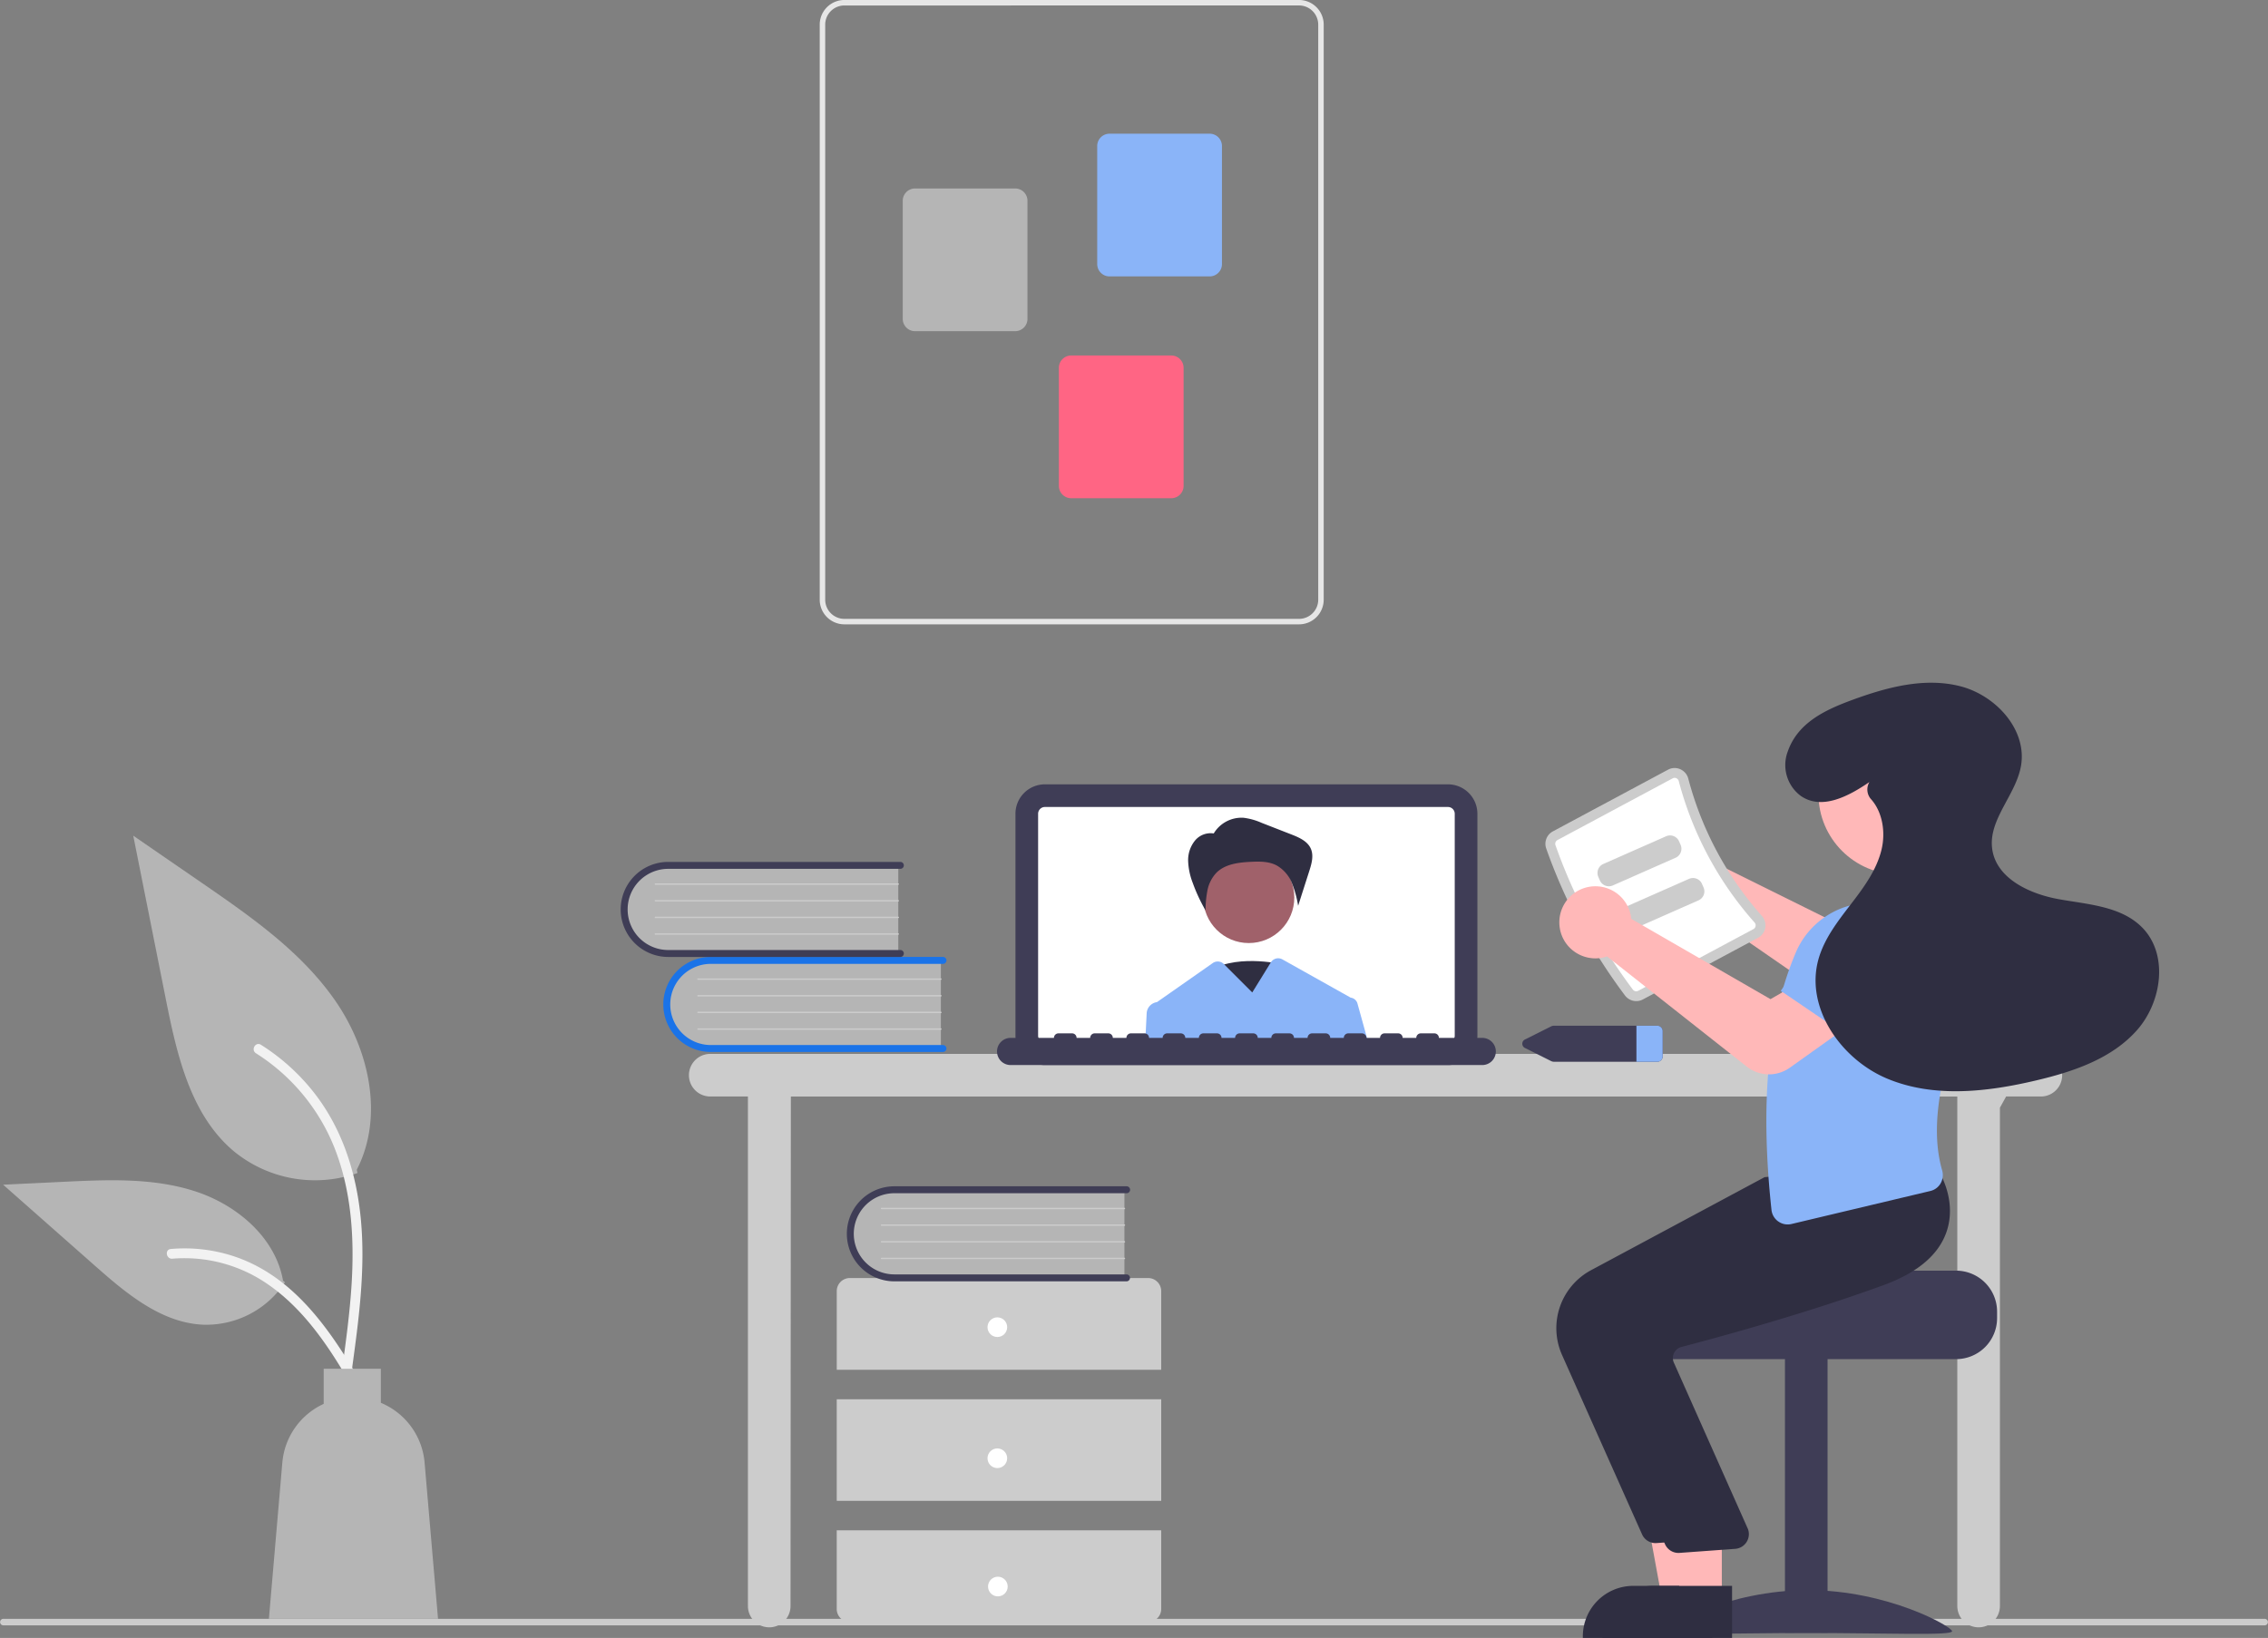 <svg id="Group_1756" data-name="Group 1756" xmlns="http://www.w3.org/2000/svg" width="592.687" height="428.136" viewBox="0 0 592.687 428.136">
  <rect x="0" y="0" width="592.687" height="428.136" fill="#808080" stroke="none"/>
  <path id="Path_21843" data-name="Path 21843" d="M845.831,695.818H254.856a.857.857,0,0,1,0-1.713H845.831a.857.857,0,0,1,0,1.713Z" transform="translate(-254 -270.965)" fill="#ccc"/>
  <path id="Path_21844" data-name="Path 21844" d="M817.5,521.7H469.771a5.567,5.567,0,1,0,0,11.134h9.85V666.021a5.567,5.567,0,0,0,11.134,0l.085-133.183H795.664V666.021a5.567,5.567,0,0,0,11.134,0V535.772l1.62-2.935H817.5a5.567,5.567,0,0,0,0-11.134Z" transform="translate(-284.168 -246.222)" fill="#ccc"/>
  <path id="Path_21845" data-name="Path 21845" d="M676.855,512.81H571.523a7.7,7.7,0,0,1-7.693-7.693V447.125a7.7,7.7,0,0,1,7.693-7.693H676.855a7.7,7.7,0,0,1,7.693,7.693v57.992A7.7,7.7,0,0,1,676.855,512.81Z" transform="translate(-298.465 -234.415)" fill="#3f3d56"/>
  <path id="Path_21846" data-name="Path 21846" d="M677.846,446.345H572.516a1.777,1.777,0,0,0-1.773,1.773v57.993a1.777,1.777,0,0,0,1.773,1.773h105.33a1.776,1.776,0,0,0,1.773-1.773V448.118A1.777,1.777,0,0,0,677.846,446.345Z" transform="translate(-299.458 -235.407)" fill="#fff"/>
  <path id="Path_21847" data-name="Path 21847" d="M641.222,494.15s-12.609-2.906-19.545,2.421,8.827,17.434,8.827,17.434Z" transform="translate(-306.514 -242.154)" fill="#2f2e41"/>
  <circle id="Ellipse_94" data-name="Ellipse 94" cx="11.894" cy="11.894" r="11.894" transform="translate(314.447 222.718)" fill="#a0616a"/>
  <path id="Path_21848" data-name="Path 21848" d="M623.171,453.793a8.477,8.477,0,0,1,7.817-4.159,16.612,16.612,0,0,1,4.724,1.322l7.775,3.033c2.012.785,4.216,1.746,5.089,3.721.81,1.833.206,3.951-.406,5.859l-2.909,9.073a27.616,27.616,0,0,0-1.648-5.993,9.28,9.28,0,0,0-4.029-4.594c-2.02-1.036-4.4-1.015-6.667-.905-3.211.154-6.7.563-8.984,2.828a9.332,9.332,0,0,0-2.368,4.624,27.841,27.841,0,0,0-.5,5.234,43.389,43.389,0,0,1-3.314-7.1,17.58,17.58,0,0,1-1.231-5.751,8.089,8.089,0,0,1,1.854-5.47,5.306,5.306,0,0,1,5.336-1.68Z" transform="translate(-306.027 -235.877)" fill="#2f2e41"/>
  <path id="Path_21849" data-name="Path 21849" d="M658.89,504.344a2.117,2.117,0,0,0-1.773-1.533.744.744,0,0,0-.086-.051l-17.756-9.951a2.258,2.258,0,0,0-3.022.778l-4.856,7.863-7.314-7.314-.116-.116a2.258,2.258,0,0,0-2.892-.253l-14.593,10.219c-.026,0-.051.009-.077.009a3.111,3.111,0,0,0-2.6,2.9l-.377,7.614h58.275Z" transform="translate(-304.149 -242.034)" fill="#8ab4f8"/>
  <path id="Path_21850" data-name="Path 21850" d="M684.939,516.616H673.695a1.183,1.183,0,0,0-1.184-1.183h-3.55a1.184,1.184,0,0,0-1.184,1.183h-3.55a1.184,1.184,0,0,0-1.184-1.183h-3.55a1.183,1.183,0,0,0-1.183,1.183h-3.551a1.183,1.183,0,0,0-1.183-1.183h-3.551a1.183,1.183,0,0,0-1.183,1.183h-3.551a1.184,1.184,0,0,0-1.184-1.184h-3.55a1.183,1.183,0,0,0-1.183,1.184h-3.551a1.183,1.183,0,0,0-1.184-1.184h-3.55a1.183,1.183,0,0,0-1.184,1.184h-3.55a1.183,1.183,0,0,0-1.184-1.184h-3.55a1.184,1.184,0,0,0-1.184,1.184h-3.551a1.183,1.183,0,0,0-1.183-1.184h-3.551a1.183,1.183,0,0,0-1.183,1.184h-3.55a1.183,1.183,0,0,0-1.184-1.184h-3.55a1.184,1.184,0,0,0-1.184,1.183h-3.551a1.183,1.183,0,0,0-1.184-1.184h-3.55a1.183,1.183,0,0,0-1.184,1.184h-3.55a1.183,1.183,0,0,0-1.184-1.184h-3.55a1.184,1.184,0,0,0-1.184,1.184h-3.551a1.183,1.183,0,0,0-1.184-1.184h-3.55a1.183,1.183,0,0,0-1.184,1.184H561.854a3.551,3.551,0,1,0,0,7.1H684.939a3.551,3.551,0,1,0,0-7.1Z" transform="translate(-297.672 -245.322)" fill="#3f3d56"/>
  <path id="Path_21851" data-name="Path 21851" d="M529.137,492.739v23.575H470.072a11.795,11.795,0,1,1,0-23.575Z" transform="translate(-283.258 -242.064)" fill="#b5b5b5"/>
  <path id="Path_21852" data-name="Path 21852" d="M530.375,516.043a.907.907,0,0,1-.907.907H468.807a12.422,12.422,0,1,1,0-24.845h60.661a.907.907,0,0,1,0,1.814H468.807a10.609,10.609,0,1,0,0,21.218h60.661A.907.907,0,0,1,530.375,516.043Z" transform="translate(-283.045 -241.974)" fill="#1a73e8"/>
  <path id="Path_21853" data-name="Path 21853" d="M530.413,499.031H466.941a.181.181,0,0,1,0-.363h63.472a.181.181,0,0,1,0,.363Z" transform="translate(-284.534 -242.916)" fill="#ccc"/>
  <path id="Path_21854" data-name="Path 21854" d="M530.413,504.113H466.941a.181.181,0,1,1,0-.363h63.472a.181.181,0,0,1,0,.363Z" transform="translate(-284.534 -243.646)" fill="#ccc"/>
  <path id="Path_21855" data-name="Path 21855" d="M530.413,509.194H466.941a.181.181,0,1,1,0-.363h63.472a.181.181,0,0,1,0,.363Z" transform="translate(-284.534 -244.375)" fill="#ccc"/>
  <path id="Path_21856" data-name="Path 21856" d="M530.413,514.276H466.941a.181.181,0,1,1,0-.363h63.472a.181.181,0,0,1,0,.363Z" transform="translate(-284.534 -245.104)" fill="#ccc"/>
  <path id="Path_21857" data-name="Path 21857" d="M516.137,463.739v23.575H457.072a11.795,11.795,0,1,1,0-23.575Z" transform="translate(-281.392 -237.902)" fill="#b5b5b5"/>
  <path id="Path_21858" data-name="Path 21858" d="M517.375,487.043a.907.907,0,0,1-.907.907H455.807a12.422,12.422,0,1,1,0-24.845h60.661a.907.907,0,0,1,0,1.814H455.807a10.609,10.609,0,1,0,0,21.218h60.661A.907.907,0,0,1,517.375,487.043Z" transform="translate(-281.18 -237.812)" fill="#3f3d56"/>
  <path id="Path_21859" data-name="Path 21859" d="M517.413,470.031H453.941a.181.181,0,0,1,0-.363h63.472a.181.181,0,0,1,0,.363Z" transform="translate(-282.669 -238.754)" fill="#ccc"/>
  <path id="Path_21860" data-name="Path 21860" d="M517.413,475.113H453.941a.181.181,0,0,1,0-.363h63.472a.181.181,0,1,1,0,.363Z" transform="translate(-282.669 -239.484)" fill="#ccc"/>
  <path id="Path_21861" data-name="Path 21861" d="M517.413,480.194H453.941a.181.181,0,0,1,0-.363h63.472a.181.181,0,0,1,0,.363Z" transform="translate(-282.669 -240.213)" fill="#ccc"/>
  <path id="Path_21862" data-name="Path 21862" d="M517.413,485.276H453.941a.181.181,0,1,1,0-.363h63.472a.181.181,0,1,1,0,.363Z" transform="translate(-282.669 -240.942)" fill="#ccc"/>
  <path id="Path_21863" data-name="Path 21863" d="M594.095,614.087V593.531a3.426,3.426,0,0,0-3.426-3.426h-77.94a3.426,3.426,0,0,0-3.426,3.426v20.556Z" transform="translate(-290.64 -256.039)" fill="#ccc"/>
  <rect id="Rectangle_1709" data-name="Rectangle 1709" width="84.792" height="26.551" transform="translate(218.663 365.756)" fill="#ccc"/>
  <path id="Path_21864" data-name="Path 21864" d="M509.3,667.1v20.556a3.426,3.426,0,0,0,3.426,3.426h77.94a3.426,3.426,0,0,0,3.426-3.426V667.1Z" transform="translate(-290.64 -267.09)" fill="#ccc"/>
  <circle id="Ellipse_95" data-name="Ellipse 95" cx="2.569" cy="2.569" r="2.569" transform="translate(258.061 344.344)" fill="#fff"/>
  <circle id="Ellipse_96" data-name="Ellipse 96" cx="2.569" cy="2.569" r="2.569" transform="translate(258.061 378.603)" fill="#fff"/>
  <circle id="Ellipse_97" data-name="Ellipse 97" cx="2.569" cy="2.569" r="2.569" transform="translate(258.199 412.137)" fill="#fff"/>
  <path id="Path_21865" data-name="Path 21865" d="M585.137,562.739v23.575H526.072a11.795,11.795,0,1,1,0-23.575Z" transform="translate(-291.295 -252.11)" fill="#b5b5b5"/>
  <path id="Path_21866" data-name="Path 21866" d="M586.375,586.043a.907.907,0,0,1-.907.907H524.807a12.422,12.422,0,0,1,0-24.845h60.661a.907.907,0,1,1,0,1.813H524.807a10.609,10.609,0,1,0,0,21.218h60.661A.907.907,0,0,1,586.375,586.043Z" transform="translate(-291.082 -252.021)" fill="#3f3d56"/>
  <path id="Path_21867" data-name="Path 21867" d="M586.413,569.031H522.941a.181.181,0,1,1,0-.363h63.472a.181.181,0,0,1,0,.363Z" transform="translate(-292.571 -252.962)" fill="#ccc"/>
  <path id="Path_21868" data-name="Path 21868" d="M586.413,574.113H522.941a.181.181,0,1,1,0-.363h63.472a.181.181,0,0,1,0,.363Z" transform="translate(-292.571 -253.692)" fill="#ccc"/>
  <path id="Path_21869" data-name="Path 21869" d="M586.413,579.194H522.941a.181.181,0,1,1,0-.363h63.472a.181.181,0,0,1,0,.363Z" transform="translate(-292.571 -254.421)" fill="#ccc"/>
  <path id="Path_21870" data-name="Path 21870" d="M586.413,584.276H522.941a.181.181,0,0,1,0-.363h63.472a.181.181,0,0,1,0,.363Z" transform="translate(-292.571 -255.15)" fill="#ccc"/>
  <path id="Path_21871" data-name="Path 21871" d="M504.11,356.817V206.5a6.449,6.449,0,0,1,6.442-6.442H629.371a6.449,6.449,0,0,1,6.442,6.442V356.817a6.449,6.449,0,0,1-6.442,6.442H510.552a6.449,6.449,0,0,1-6.443-6.442Zm6.442-155.323a5.016,5.016,0,0,0-5.01,5.01V356.817a5.016,5.016,0,0,0,5.01,5.01H629.371a5.016,5.016,0,0,0,5.01-5.01V206.5a5.016,5.016,0,0,0-5.01-5.01Z" transform="translate(-289.895 -200.062)" fill="#e6e6e6"/>
  <path id="Path_21872" data-name="Path 21872" d="M588.776,274.948V244.084A3.225,3.225,0,0,1,592,240.863h26.154a3.225,3.225,0,0,1,3.221,3.221v30.864a3.225,3.225,0,0,1-3.221,3.221H592a3.224,3.224,0,0,1-3.221-3.222Z" transform="translate(-302.046 -205.917)" fill="#8ab4f8"/>
  <path id="Path_21873" data-name="Path 21873" d="M529.44,291.663V260.8a3.225,3.225,0,0,1,3.221-3.221h26.154a3.225,3.225,0,0,1,3.221,3.221v30.864a3.225,3.225,0,0,1-3.221,3.221H532.661a3.224,3.224,0,0,1-3.221-3.221Z" transform="translate(-293.53 -208.316)" fill="#b5b5b5"/>
  <path id="Path_21874" data-name="Path 21874" d="M577.076,342.641V311.777a3.225,3.225,0,0,1,3.221-3.221h26.154a3.225,3.225,0,0,1,3.221,3.221v30.864a3.224,3.224,0,0,1-3.221,3.221H580.3A3.224,3.224,0,0,1,577.076,342.641Z" transform="translate(-300.366 -215.632)" fill="#ff6584"/>
  <path id="Path_21875" data-name="Path 21875" d="M753.666,513.1H726.755a1.664,1.664,0,0,0-.736.171l-6.792,3.4a1.238,1.238,0,0,0,0,2.278l6.792,3.4a1.664,1.664,0,0,0,.736.171h26.911a1.412,1.412,0,0,0,1.49-1.311v-6.8A1.412,1.412,0,0,0,753.666,513.1Z" transform="translate(-320.659 -244.988)" fill="#3f3d56"/>
  <path id="Path_21876" data-name="Path 21876" d="M760.155,514.415v6.8a1.412,1.412,0,0,1-1.49,1.31H753.3V513.1h5.362a1.412,1.412,0,0,1,1.49,1.311Z" transform="translate(-325.658 -244.988)" fill="#8ab4f8"/>
  <path id="Path_21877" data-name="Path 21877" d="M758.373,453.576a9.424,9.424,0,0,1,12.754,5.922,9.057,9.057,0,0,1,.274,1.229l37.632,18.661,8.709-5.771,10.836,12.475-13.3,10.8a9.549,9.549,0,0,1-11.392.439l-38.181-26.4a8.988,8.988,0,0,1-.869.317,9.424,9.424,0,0,1-12-7.332,9.165,9.165,0,0,1-.139-1.147,9.452,9.452,0,0,1,5.675-9.189Z" transform="translate(-325.569 -236.334)" fill="#ffb8b8"/>
  <path id="Path_21878" data-name="Path 21878" d="M836.131,587.853h-41.12c0,1.182-42.379,2.141-42.379,2.141a11.021,11.021,0,0,0-1.807,1.713,10.63,10.63,0,0,0-2.484,6.852v1.713a10.71,10.71,0,0,0,10.706,10.706H836.13a10.715,10.715,0,0,0,10.706-10.706v-1.713A10.721,10.721,0,0,0,836.131,587.853Z" transform="translate(-324.946 -255.716)" fill="#3f3d56"/>
  <rect id="Rectangle_1710" data-name="Rectangle 1710" width="11.134" height="71.945" transform="translate(477.591 426.782) rotate(180)" fill="#3f3d56"/>
  <path id="Path_21879" data-name="Path 21879" d="M761.617,696.1c0,1.2,16.872.465,37.685.465s37.685.738,37.685-.465-16.872-10.743-37.685-10.743S761.617,694.9,761.617,696.1Z" transform="translate(-326.851 -269.709)" fill="#3f3d56"/>
  <path id="Path_21880" data-name="Path 21880" d="M516.757,483.43h-10.5l-5-27.234h15.5Z" transform="translate(-71.939 -65.471)" fill="#ffb8b8"/>
  <path id="Path_21881" data-name="Path 21881" d="M770.807,697.658H736.949v-.428a13.178,13.178,0,0,1,13.178-13.178h20.68Z" transform="translate(-323.311 -269.522)" fill="#2f2e41"/>
  <path id="Path_21882" data-name="Path 21882" d="M751.263,652.1,730.33,605.162a17.2,17.2,0,0,1,7.553-22.084l45.405-24.348,20.719-1.762,19.112-1.737.138.233c.176.3,4.286,7.4,1.508,15.178-2.107,5.9-7.587,10.515-16.289,13.705-20.311,7.447-43.774,13.813-52.919,16.2a2.956,2.956,0,0,0-1.894,1.507,3,3,0,0,0-.168,2.4l19.448,43.693a3.854,3.854,0,0,1-3.263,5.164l-14.532,1.058q-.185.018-.369.018A3.851,3.851,0,0,1,751.263,652.1Z" transform="translate(-322.15 -251.034)" fill="#2f2e41"/>
  <path id="Path_21883" data-name="Path 21883" d="M522.757,483.43h-10.5l-5-27.234h15.5Z" transform="translate(-72.8 -65.471)" fill="#ffb8b8"/>
  <path id="Path_21884" data-name="Path 21884" d="M776.807,697.658H742.95v-.428a13.178,13.178,0,0,1,13.178-13.178h20.679Z" transform="translate(-324.172 -269.522)" fill="#2f2e41"/>
  <path id="Path_21885" data-name="Path 21885" d="M758.263,655.1,737.33,608.162a17.2,17.2,0,0,1,7.553-22.084l45.405-24.348,20.719-1.762,19.112-1.737.138.233c.176.3,4.286,7.4,1.508,15.178-2.107,5.9-7.588,10.515-16.289,13.705-20.311,7.447-43.774,13.813-52.919,16.2a2.956,2.956,0,0,0-1.894,1.507,3,3,0,0,0-.168,2.4l19.448,43.693a3.854,3.854,0,0,1-3.263,5.164l-14.532,1.058q-.185.018-.368.018A3.852,3.852,0,0,1,758.263,655.1Z" transform="translate(-323.154 -251.465)" fill="#2f2e41"/>
  <path id="Path_21886" data-name="Path 21886" d="M746.347,493.939a143.461,143.461,0,0,1-20.62-38.483,3.685,3.685,0,0,1,1.74-4.436l30.1-16.129a3.637,3.637,0,0,1,3.191-.13,3.7,3.7,0,0,1,2.108,2.47,87.64,87.64,0,0,0,19.224,35.879,3.7,3.7,0,0,1,.889,3.123,3.637,3.637,0,0,1-1.875,2.585L751,494.947A3.685,3.685,0,0,1,746.347,493.939Z" transform="translate(-321.672 -233.701)" fill="#ccc"/>
  <path id="Path_21887" data-name="Path 21887" d="M748.831,492.826a1.112,1.112,0,0,0,1.389.287l30.1-16.129a1.067,1.067,0,0,0,.559-.768,1.129,1.129,0,0,0-.279-.966,90.225,90.225,0,0,1-19.791-36.936,1.13,1.13,0,0,0-.649-.767,1.068,1.068,0,0,0-.951.039l-30.1,16.128a1.112,1.112,0,0,0-.531,1.316,140.9,140.9,0,0,0,20.251,37.794Z" transform="translate(-322.102 -234.131)" fill="#fff"/>
  <path id="Path_21888" data-name="Path 21888" d="M861.583,495.559l-23.574,8.958-5.756-15.988a9.566,9.566,0,0,1,4.284-11.562h0a9.565,9.565,0,0,1,12.216,2.385Z" transform="translate(-336.907 -239.623)" fill="#6c63ff"/>
  <path id="Path_21889" data-name="Path 21889" d="M796.061,558.838a4.281,4.281,0,0,1-1.784-3.04c-3.02-28.187-.916-50.245,6.429-67.435a21.4,21.4,0,0,1,14.189-12.145l19.056-.962.1.048a22.273,22.273,0,0,1,12.178,23.628c-6.129,16.156-11.261,32.977-7.347,46.547a4.387,4.387,0,0,1-.414,3.412,4.184,4.184,0,0,1-2.669,1.978L799.5,559.5a4.252,4.252,0,0,1-3.44-.666Z" transform="translate(-331.347 -239.556)" fill="#8ab4f8"/>
  <circle id="Ellipse_98" data-name="Ellipse 98" cx="21.036" cy="21.036" r="21.036" transform="translate(475.208 186.51)" fill="#ffb8b8"/>
  <path id="Path_21890" data-name="Path 21890" d="M761.824,460.86,745.429,468.1a2.572,2.572,0,0,1-3.388-1.313l-.406-.919a2.572,2.572,0,0,1,1.313-3.388l16.394-7.237a2.572,2.572,0,0,1,3.388,1.313l.405.919a2.572,2.572,0,0,1-1.313,3.388Z" transform="translate(-323.952 -236.652)" fill="#ccc"/>
  <path id="Path_21891" data-name="Path 21891" d="M768.824,473.86,752.429,481.1a2.572,2.572,0,0,1-3.388-1.313l-.406-.919a2.572,2.572,0,0,1,1.313-3.388l16.394-7.237a2.572,2.572,0,0,1,3.388,1.313l.406.919A2.572,2.572,0,0,1,768.824,473.86Z" transform="translate(-324.956 -238.518)" fill="#ccc"/>
  <path id="Path_21892" data-name="Path 21892" d="M778.792,517.712l-36.55-28.834a9.006,9.006,0,0,1-.887.262,9.445,9.445,0,0,1-7.552-1.449,9.347,9.347,0,0,1-3.963-6.624,9.422,9.422,0,0,1,18.53-3.255,9.051,9.051,0,0,1,.2,1.244l36.385,20.991,9.055-5.213,10.03,13.132-14.058,10.02a9.371,9.371,0,0,1-11.185-.273Z" transform="translate(-322.281 -238.88)" fill="#ffb8b8"/>
  <path id="Path_21893" data-name="Path 21893" d="M818.192,513.628l-20.854-14.181,9.8-13.881a9.565,9.565,0,0,1,11.93-3.118h0a9.565,9.565,0,0,1,5.049,11.376Z" transform="translate(-331.977 -240.455)" fill="#8ab4f8"/>
  <path id="Path_21894" data-name="Path 21894" d="M820.713,434.378c-5.407,3.7-12.506,7.5-18.028,3.564a10.049,10.049,0,0,1-3.3-11.584c2.644-7.562,9.909-10.89,16.856-13.442,9.031-3.317,18.865-5.956,28.188-3.581s17.563,11.4,15.88,20.875c-1.354,7.618-8.539,13.956-7.519,21.626,1.027,7.719,9.707,11.782,17.371,13.161s16.239,1.823,21.747,7.327c7.026,7.022,5.271,19.573-1.34,26.987s-16.587,10.775-26.254,13.059c-12.808,3.027-26.661,4.618-38.826-.406s-21.631-18.547-18.107-31.227c1.489-5.356,4.995-9.883,8.384-14.29s6.82-9.015,8.113-14.422c1.077-4.506.28-9.737-2.708-13.117a3.8,3.8,0,0,1-.509-4.442Z" transform="translate(-332.182 -229.965)" fill="#2f2e41"/>
  <path id="Path_21895" data-name="Path 21895" d="M353.253,543.284a33.457,33.457,0,0,1-32.308-5.691c-11.316-9.5-14.864-25.145-17.75-39.634L294.657,455.1l17.876,12.309c12.856,8.852,26,17.987,34.9,30.809s12.786,30.324,5.635,44.2" transform="translate(-259.835 -236.664)" fill="#b5b5b5"/>
  <path id="Path_21896" data-name="Path 21896" d="M357,604.292c1.809-13.179,3.67-26.527,2.4-39.848-1.127-11.83-4.736-23.384-12.084-32.858a54.661,54.661,0,0,0-14.024-12.708c-1.4-.885-2.693,1.337-1.3,2.219a51.964,51.964,0,0,1,20.555,24.8c4.475,11.382,5.194,23.79,4.422,35.881-.466,7.312-1.455,14.576-2.451,21.831a1.331,1.331,0,0,0,.9,1.58,1.293,1.293,0,0,0,1.58-.9Z" transform="translate(-265.107 -245.787)" fill="#f2f2f2"/>
  <path id="Path_21897" data-name="Path 21897" d="M328.6,586.942a24.629,24.629,0,0,1-21.459,11.075c-10.863-.516-19.919-8.1-28.071-15.3l-24.113-21.29,15.959-.764c11.477-.549,23.249-1.061,34.18,2.478s21.012,12.057,23.011,23.371" transform="translate(-254.137 -251.758)" fill="#b5b5b5"/>
  <path id="Path_21898" data-name="Path 21898" d="M358.308,620.821c-8.708-15.409-18.81-32.535-36.859-38.008a41.132,41.132,0,0,0-15.5-1.6c-1.646.142-1.235,2.679.408,2.538a38.211,38.211,0,0,1,24.741,6.545c6.976,4.748,12.408,11.35,17,18.351,2.816,4.288,5.338,8.758,7.861,13.222C356.768,623.294,359.124,622.264,358.308,620.821Z" transform="translate(-261.305 -254.74)" fill="#f2f2f2"/>
  <path id="Path_21899" data-name="Path 21899" d="M376.732,642.311a18.649,18.649,0,0,0-11.428-15.62v-8.908H350.363v9.189a18.639,18.639,0,0,0-10.806,15.339l-3.513,40.84h44.2Z" transform="translate(-265.775 -260.011)" fill="#b5b5b5"/>
</svg>
